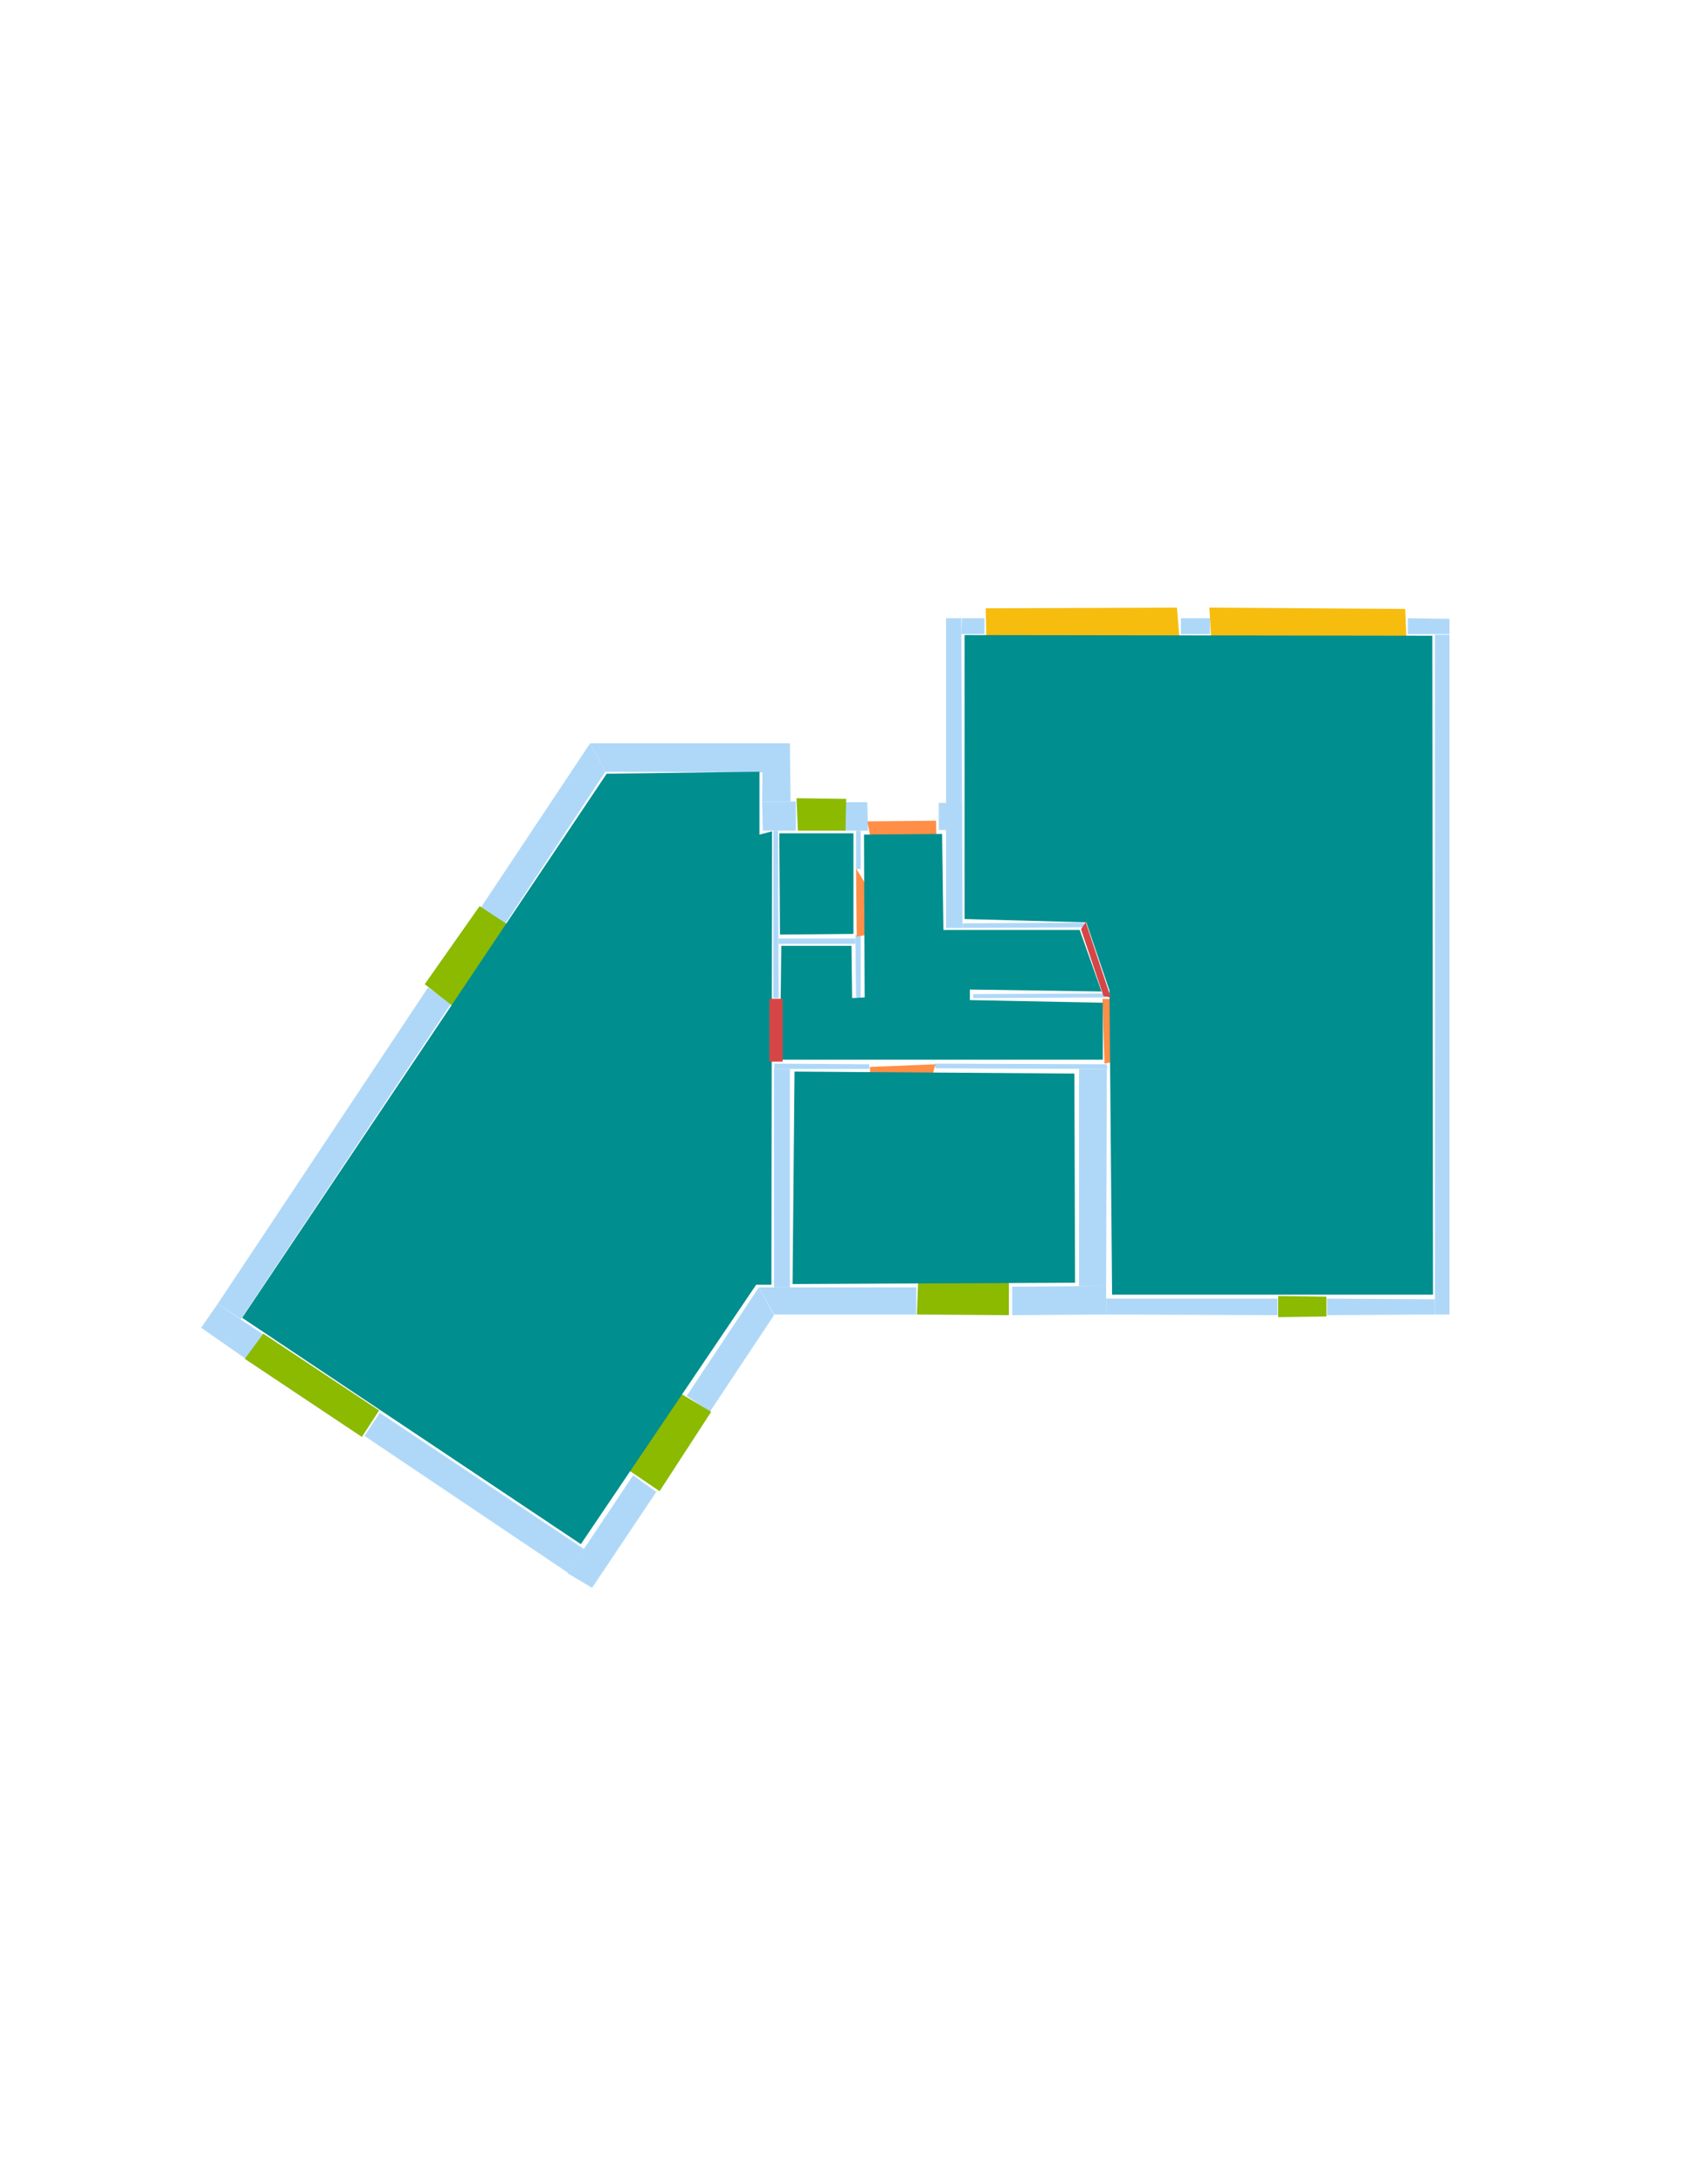 <?xml version='1.0' encoding='utf-8'?>
<ns0:svg xmlns:ns0="http://www.w3.org/2000/svg" version="1.1" width="2550" height="3300">
<ns0:width>2479</ns0:width>
<ns0:height>3508</ns0:height>
<ns0:nclasslabel>50</ns0:nclasslabel>
<ns0:nclassappear>6</ns0:nclassappear>
<ns0:class>Bidet-1</ns0:class>
<ns0:class>Bidet-2</ns0:class>
<ns0:class>Bidet-3</ns0:class>
<ns0:class>Bidet-4</ns0:class>
<ns0:class>Door</ns0:class>
<ns0:class>Door-1</ns0:class>
<ns0:class>Door-23</ns0:class>
<ns0:class>Oven-1</ns0:class>
<ns0:class>Oven-2</ns0:class>
<ns0:class>Oven-3</ns0:class>
<ns0:class>Oven-4</ns0:class>
<ns0:class>Parking</ns0:class>
<ns0:class>Roof</ns0:class>
<ns0:class>Room</ns0:class>
<ns0:class>Separation</ns0:class>
<ns0:class>Sink-1</ns0:class>
<ns0:class>Sink-11</ns0:class>
<ns0:class>Sink-12</ns0:class>
<ns0:class>Sink-13</ns0:class>
<ns0:class>Sink-14</ns0:class>
<ns0:class>Sink-2</ns0:class>
<ns0:class>Sink-3</ns0:class>
<ns0:class>Sink-4</ns0:class>
<ns0:class>Sink-5</ns0:class>
<ns0:class>Sink-6</ns0:class>
<ns0:class>Sofa-1</ns0:class>
<ns0:class>Sofa-3</ns0:class>
<ns0:class>Sofa-4</ns0:class>
<ns0:class>Sofa-5</ns0:class>
<ns0:class>Sofa-6</ns0:class>
<ns0:class>Sofa-7</ns0:class>
<ns0:class>Sofa-8</ns0:class>
<ns0:class>Sofa-9</ns0:class>
<ns0:class>Stairs-1</ns0:class>
<ns0:class>Table-1</ns0:class>
<ns0:class>Table-2</ns0:class>
<ns0:class>Table-3</ns0:class>
<ns0:class>Table-4</ns0:class>
<ns0:class>Table-5</ns0:class>
<ns0:class>Table-6</ns0:class>
<ns0:class>Table-7</ns0:class>
<ns0:class>Text</ns0:class>
<ns0:class>Tub-1</ns0:class>
<ns0:class>Tub-3</ns0:class>
<ns0:class>TV-1</ns0:class>
<ns0:class>TV-2</ns0:class>
<ns0:class>Wall</ns0:class>
<ns0:class>Wall-1</ns0:class>
<ns0:class>Wallieee</ns0:class>
<ns0:class>Window</ns0:class>
<ns0:polygon class="Wall" fill="#AFD8F8" id="0" transcription="" points="915,1166 892,1123 1154,1123 1154,1167 " />
<ns0:polygon class="Wall" fill="#AFD8F8" id="1" transcription="" points="1169,1255 1176,1255 1177,1508 1169,1508 " />
<ns0:polygon class="Wall" fill="#AFD8F8" id="2" transcription="" points="1177,1418 1177,1426 1293,1426 1293,1418 " />
<ns0:polygon class="Wall" fill="#AFD8F8" id="3" transcription="" points="1294,1507 1293,1413 1301,1413 1301,1508 " />
<ns0:polygon class="Wall" fill="#AFD8F8" id="4" transcription="" points="1194,1123 1153,1123 1152,1211 1195,1211 " />
<ns0:polygon class="Wall" fill="#AFD8F8" id="5" transcription="" points="1203,1255 1203,1211 1152,1211 1153,1255 " />
<ns0:polygon class="Wall" fill="#AFD8F8" id="6" transcription="" points="762,1398 727,1371 892,1123 915,1166 " />
<ns0:polygon class="Wall" fill="#AFD8F8" id="7" transcription="" points="551,2169.5 574,2134.5 883,2340.5 859,2376.5 " />
<ns0:polygon class="Wall" fill="#AFD8F8" id="8" transcription="" points="895,2399 858,2377 957,2229 992,2254 " />
<ns0:polygon class="Wall" fill="#AFD8F8" id="9" transcription="" points="1194,1615 1170,1615 1170,1945 1194,1945 " />
<ns0:polygon class="Wall" fill="#AFD8F8" id="10" transcription="" points="1314,1608 1314,1615 1170,1615 1171,1607 " />
<ns0:polygon class="Wall" fill="#AFD8F8" id="11" transcription="" points="1294,1255 1294,1313 1301,1313 1301,1255 " />
<ns0:polygon class="Wall" fill="#AFD8F8" id="12" transcription="" points="1311,1212 1312,1255 1278,1255 1278,1212 " />
<ns0:polygon class="Wall" fill="#AFD8F8" id="13" transcription="" points="1488,958 1488,934 1454,934 1453,958 " />
<ns0:polygon class="Wall" fill="#AFD8F8" id="14" transcription="" points="1455,1395 1455,1402 1638,1401 1638,1394 " />
<ns0:polygon class="Wall" fill="#AFD8F8" id="15" transcription="" points="1631,1615 1673,1615 1672,1943 1631,1943 " />
<ns0:polygon class="Wall" fill="#AFD8F8" id="16" transcription="" points="1413,1607 1414,1614 1674,1615 1673,1608 " />
<ns0:polygon class="Wall" fill="#AFD8F8" id="17" transcription="" points="1471,1502 1471,1508 1672,1507 1671,1501 " />
<ns0:polygon class="Wall" fill="#AFD8F8" id="18" transcription="" points="1419,1213 1419,1254 1454,1254 1454,1213 " />
<ns0:polygon class="Wall" fill="#AFD8F8" id="19" transcription="" points="1430,934 1453,934 1455,1402 1430,1402 " />
<ns0:polygon class="Wall" fill="#AFD8F8" id="20" transcription="" points="1530,1944 1530,1987 1672,1986 1672,1943 " />
<ns0:polygon class="Wall" fill="#AFD8F8" id="21" transcription="" points="1931,1987 1931,1962 1672,1962 1672,1986 " />
<ns0:polygon class="Wall" fill="#AFD8F8" id="22" transcription="" points="2006,1962 2169,1963 2169,1986 2006,1987 " />
<ns0:polygon class="Wall" fill="#AFD8F8" id="23" transcription="" points="1147,1945 1170,1987 1073,2133 1038,2109 " />
<ns0:polygon class="Wall" fill="#AFD8F8" id="24" transcription="" points="1385,1945 1385,1986 1170,1986 1147,1945 " />
<ns0:polygon class="Wall" fill="#AFD8F8" id="25" transcription="" points="2169,959 2191,959 2191,1986 2169,1986 " />
<ns0:polygon class="Wall" fill="#AFD8F8" id="26" transcription="" points="2128,958 2128,934 2191,935 2191,958 " />
<ns0:polygon class="Wall" fill="#AFD8F8" id="27" transcription="" points="1785,958 1785,934 1829,934 1829,958 " />
<ns0:polygon class="Wall" fill="#AFD8F8" id="28" transcription="" points="364,1993 329,1970 647,1492 682,1516 " />
<ns0:polygon class="Wall" fill="#AFD8F8" id="29" transcription="" points="373,2054 399,2017 329,1970 304,2006 " />
<ns0:polygon class="Parking" fill="#F6BD0F" id="30" transcription="" points="1490,919 1491,968 1783,967 1779,918 " />
<ns0:polygon class="Parking" fill="#F6BD0F" id="31" transcription="" points="1828,918 1831,969 2126,968 2124,920 " />
<ns0:polygon class="Window" fill="#8BBA00" id="32" transcription="" points="1932,1958 1932,1990 2005,1989 2005,1959 " />
<ns0:polygon class="Window" fill="#8BBA00" id="33" transcription="" points="1390,1875 1386,1986 1525,1987 1525,1875 1483,1881 1457,1917 1430,1879 " />
<ns0:polygon class="Window" fill="#8BBA00" id="34" transcription="" points="976,2074 1075,2133 997,2253 900,2187 936,2154 976,2155 961,2117 " />
<ns0:polygon class="Window" fill="#8BBA00" id="35" transcription="" points="398,2015 370,2053 547,2171 573,2131 " />
<ns0:polygon class="Window" fill="#8BBA00" id="36" transcription="" points="725,1369 766,1396 683,1519 642,1487 " />
<ns0:polygon class="Window" fill="#8BBA00" id="37" transcription="" points="1206,1255 1204,1206 1279,1207 1278,1255 " />
<ns0:polygon class="Door" fill="#FF8E46" id="38" transcription="" points="1416,1349 1415,1240 1311,1241 1325,1312 1358,1343 " />
<ns0:polygon class="Door" fill="#FF8E46" id="39" transcription="" points="1345,1396 1294,1312 1295,1415 1324,1410 " />
<ns0:polygon class="Door" fill="#FF8E46" id="40" transcription="" points="1318,1703 1315,1612 1414,1608 1399,1661 1371,1694 " />
<ns0:polygon class="Door" fill="#FF8E46" id="41" transcription="" points="1759.5,1512 1666.5,1509 1669.5,1607 1712.5,1598 1754.5,1556 " />
<ns0:polygon class="Room" fill="#008E8E" id="42" transcription="" points="1458,959.5 2165,960.5 2166,1956 1681,1956 1677,1496.5 1642,1393.5 1458,1388.5 " />
<ns0:polygon class="Room" fill="#008E8E" id="43" transcription="" points="1201,1619 1198,1940 1625,1938 1624,1622 " />
<ns0:polygon class="Room" fill="#008E8E" id="44" transcription="" points="1178,1259 1179,1412 1290,1411 1290,1259 " />
<ns0:polygon class="Room" fill="#008E8E" id="45" transcription="" points="1179,1601 1181,1429 1287,1429 1288,1508 1307,1507 1306,1261 1424,1260 1426,1405 1632,1405 1665,1498 1466,1495 1466,1511 1667,1515 1667,1601 " />
<ns0:polygon class="Room" fill="#008E8E" id="46" transcription="" points="917,1169 366,1991 878,2333 1143,1941 1166,1941 1167,1256 1148,1261 1148,1166 " />
<ns0:polygon class="Separation" fill="#D64646" id="47" transcription="" points="1163,1509 1183,1509 1183,1604 1163,1604 " />
<ns0:polygon class="Separation" fill="#D64646" id="48" transcription="" points="1634,1404 1668,1505 1679,1507 1641,1393 " />
<ns0:relation type="incident" objects="28,36" />
<ns0:relation type="incident" objects="36,6" />
<ns0:relation type="incident" objects="6,0" />
<ns0:relation type="incident" objects="0,4" />
<ns0:relation type="incident" objects="4,5" />
<ns0:relation type="incident" objects="5,37" />
<ns0:relation type="incident" objects="11,12" />
<ns0:relation type="incident" objects="12,37" />
<ns0:relation type="incident" objects="12,38" />
<ns0:relation type="incident" objects="11,39" />
<ns0:relation type="incident" objects="2,39" />
<ns0:relation type="incident" objects="39,3" />
<ns0:relation type="incident" objects="3,2" />
<ns0:relation type="incident" objects="2,1" />
<ns0:relation type="incident" objects="1,5" />
<ns0:relation type="incident" objects="38,18" />
<ns0:relation type="incident" objects="18,19" />
<ns0:relation type="incident" objects="19,14" />
<ns0:relation type="incident" objects="17,41" />
<ns0:relation type="incident" objects="19,13" />
<ns0:relation type="incident" objects="13,30" />
<ns0:relation type="incident" objects="30,27" />
<ns0:relation type="incident" objects="27,31" />
<ns0:relation type="incident" objects="31,26" />
<ns0:relation type="incident" objects="26,25" />
<ns0:relation type="incident" objects="25,22" />
<ns0:relation type="incident" objects="22,32" />
<ns0:relation type="incident" objects="32,21" />
<ns0:relation type="incident" objects="21,20" />
<ns0:relation type="incident" objects="20,15" />
<ns0:relation type="incident" objects="20,33" />
<ns0:relation type="incident" objects="33,24" />
<ns0:relation type="incident" objects="24,9" />
<ns0:relation type="incident" objects="24,23" />
<ns0:relation type="incident" objects="23,34" />
<ns0:relation type="incident" objects="34,8" />
<ns0:relation type="incident" objects="8,7" />
<ns0:relation type="incident" objects="7,35" />
<ns0:relation type="incident" objects="35,29" />
<ns0:relation type="incident" objects="29,28" />
<ns0:relation type="incident" objects="9,10" />
<ns0:relation type="incident" objects="10,40" />
<ns0:relation type="incident" objects="40,16" />
<ns0:relation type="incident" objects="16,41" />
<ns0:relation type="incident" objects="41,15" />
<ns0:relation type="incident" objects="15,16" />
<ns0:relation type="access" objects="45,41,42" />
<ns0:relation type="access" objects="45,39,44" />
<ns0:relation type="access" objects="45,40,43" />
<ns0:relation type="neighbour" objects="42,45" />
<ns0:relation type="neighbour" objects="45,44" />
<ns0:relation type="neighbour" objects="44,46" />
<ns0:relation type="neighbour" objects="46,45" />
<ns0:relation type="neighbour" objects="45,43" />
<ns0:relation type="neighbour" objects="43,46" />
<ns0:relation type="neighbour" objects="43,42" />
<ns0:relation type="incident" objects="1,47" />
<ns0:relation type="incident" objects="9,47" />
<ns0:relation type="incident" objects="47,10" />
<ns0:relation type="incident" objects="48,14" />
<ns0:relation type="incident" objects="48,17" />
<ns0:relation type="access" objects="45,38,45" />
<ns0:relation type="access" objects="45,47,46" />
<ns0:relation type="outerP" objects="28,36,6,0,4,5,37,12,38,18,19,13,30,27,31,26,25,22,32,21,20,33,24,23,34,8,7,35,29" />
<ns0:relation type="surround" objects="28,36,6,0,4,5,1,47,9,23,34,8,7,35,29,28,46" />
<ns0:relation type="surround" objects="5,37,12,11,39,2,1,5,44" />
<ns0:relation type="surround" objects="2,39,11,12,38,18,19,14,48,17,41,16,40,10,47,1,2,45" />
<ns0:relation type="surround" objects="10,40,16,15,20,33,24,9,10,43" />
<ns0:relation type="surround" objects="13,30,27,31,26,25,22,32,21,15,41,17,48,14,19,13,42" />
</ns0:svg>